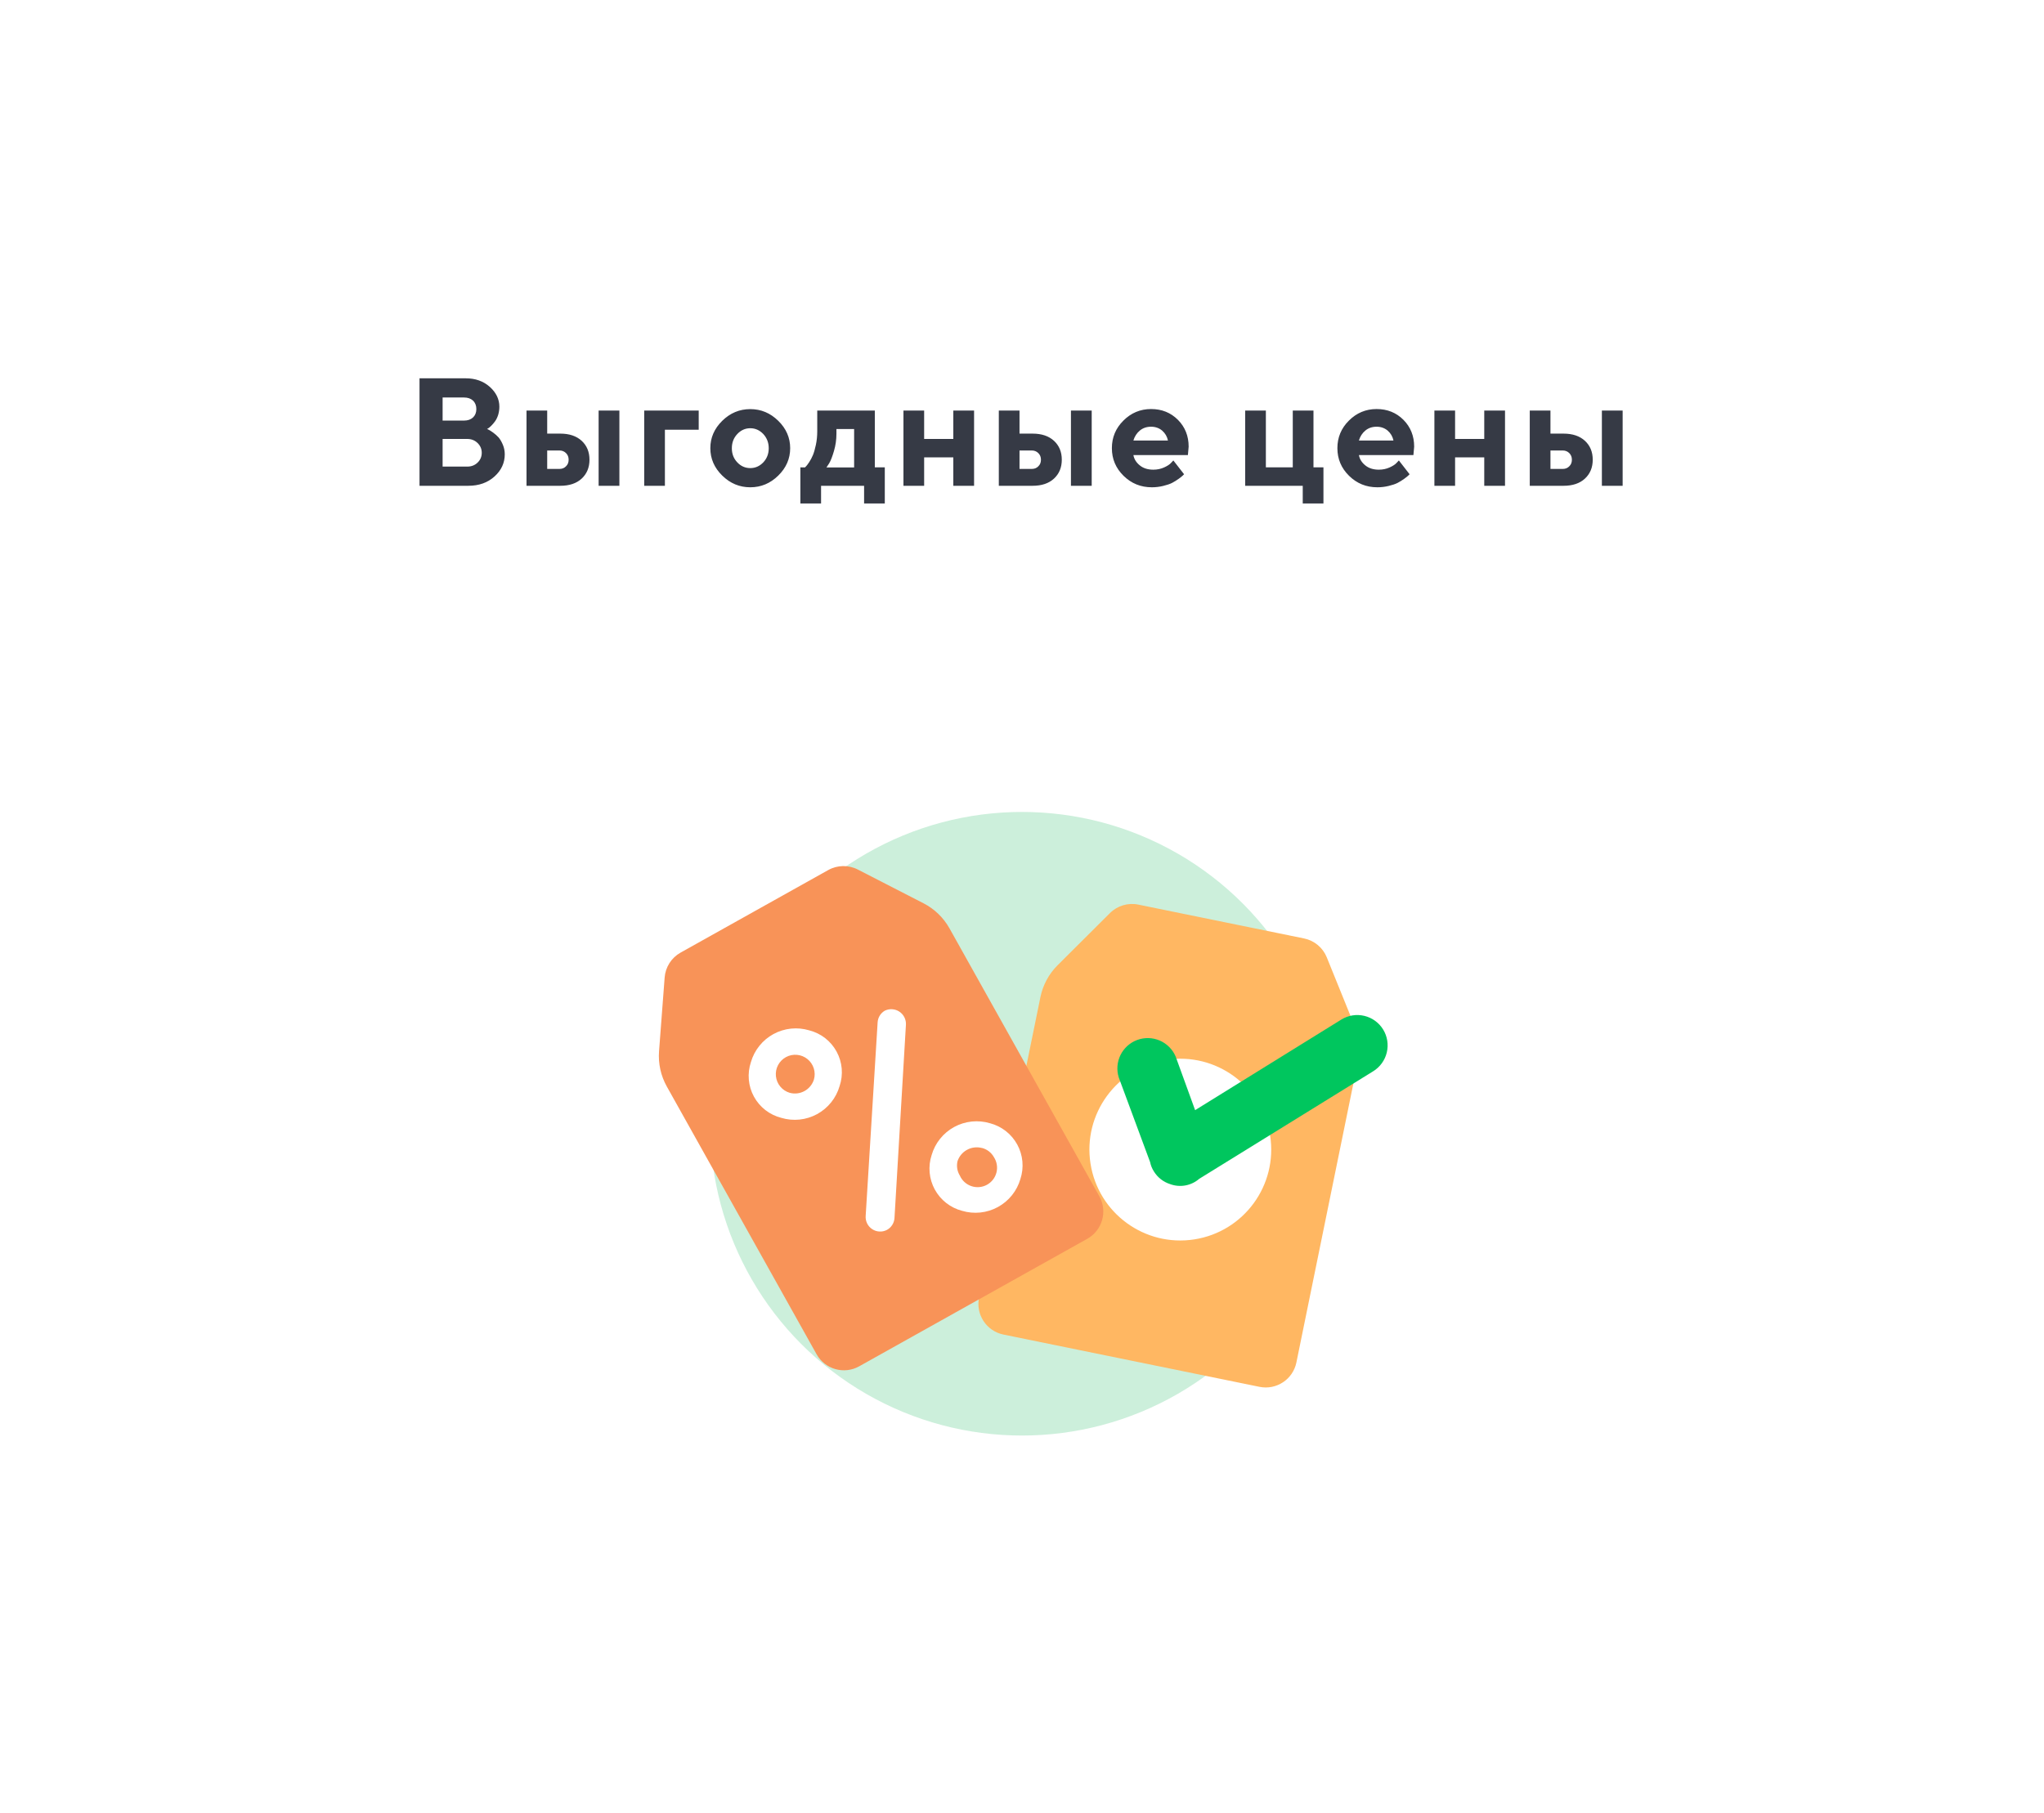 <svg width="213" height="189" viewBox="0 0 213 189" fill="none" xmlns="http://www.w3.org/2000/svg">
<g filter="url(#filter0_d_1457_579)">
<rect x="17.998" y="17.631" width="175" height="150" rx="10" fill="white"/>
<path d="M47.795 48.635C48.905 48.635 49.811 48.315 50.53 47.666C51.241 47.025 51.6 46.252 51.6 45.353C51.6 44.994 51.53 44.658 51.397 44.346C51.264 44.033 51.116 43.783 50.959 43.596C50.795 43.416 50.608 43.252 50.397 43.096C50.178 42.94 50.03 42.846 49.952 42.807C49.873 42.768 49.803 42.736 49.756 42.713L49.889 42.635C49.967 42.588 50.077 42.494 50.202 42.369C50.327 42.244 50.459 42.088 50.592 41.908C50.717 41.736 50.827 41.51 50.913 41.244C50.991 40.978 51.038 40.69 51.038 40.393C51.038 39.611 50.702 38.916 50.038 38.322C49.373 37.728 48.538 37.432 47.522 37.432H42.717V48.635H47.795ZM45.123 46.635V43.752H47.678C48.116 43.752 48.475 43.893 48.764 44.174C49.053 44.455 49.202 44.791 49.202 45.197C49.202 45.603 49.053 45.947 48.764 46.221C48.475 46.502 48.116 46.635 47.678 46.635H45.123ZM47.358 39.432C47.748 39.432 48.061 39.541 48.295 39.76C48.522 39.978 48.639 40.275 48.639 40.635C48.639 41.002 48.522 41.291 48.295 41.51C48.061 41.728 47.748 41.838 47.358 41.838H45.123V39.432H47.358ZM63.545 40.791H61.381V48.635H63.545V40.791ZM56.022 46.877V44.955H57.303C57.577 44.955 57.803 45.049 57.983 45.228C58.17 45.416 58.256 45.643 58.256 45.916C58.256 46.197 58.17 46.424 57.983 46.603C57.803 46.791 57.577 46.877 57.303 46.877H56.022ZM60.428 45.916C60.428 45.103 60.155 44.447 59.616 43.947C59.069 43.447 58.327 43.197 57.381 43.197H56.022V40.791H53.866V48.635H57.381C58.334 48.635 59.077 48.385 59.616 47.885C60.155 47.385 60.428 46.728 60.428 45.916ZM71.811 40.791H66.131V48.635H68.288V42.791H71.811V40.791ZM75.264 44.721C75.264 44.135 75.452 43.643 75.835 43.236C76.21 42.838 76.663 42.635 77.186 42.635C77.702 42.635 78.155 42.838 78.538 43.236C78.913 43.643 79.108 44.135 79.108 44.721C79.108 45.307 78.913 45.799 78.538 46.197C78.155 46.596 77.702 46.791 77.186 46.791C76.663 46.791 76.21 46.596 75.835 46.197C75.452 45.799 75.264 45.307 75.264 44.721ZM81.342 44.713C81.342 43.627 80.928 42.674 80.1 41.861C79.272 41.049 78.303 40.643 77.186 40.643C76.061 40.643 75.092 41.049 74.264 41.861C73.436 42.674 73.022 43.627 73.022 44.713C73.022 45.807 73.436 46.76 74.264 47.572C75.092 48.385 76.061 48.791 77.186 48.791C78.303 48.791 79.272 48.385 80.1 47.572C80.928 46.76 81.342 45.807 81.342 44.713ZM82.405 46.713V50.478H84.561V48.635H89.045V50.478H91.202V46.713H90.163V40.791H84.163V42.955C84.163 43.447 84.116 43.916 84.022 44.361C83.928 44.799 83.827 45.158 83.717 45.424C83.608 45.69 83.475 45.94 83.327 46.166C83.178 46.385 83.077 46.525 83.014 46.588C82.952 46.643 82.913 46.69 82.881 46.721L82.405 46.713ZM86.163 42.721H88.006V46.721H85.124L85.397 46.307C85.569 46.025 85.733 45.596 85.905 45.01C86.077 44.424 86.163 43.822 86.163 43.205V42.721ZM95.303 45.674H98.342V48.635H100.506V40.791H98.342V43.752H95.303V40.791H93.147V48.635H95.303V45.674ZM112.764 40.791H110.6V48.635H112.764V40.791ZM105.241 46.877V44.955H106.522C106.795 44.955 107.022 45.049 107.202 45.228C107.389 45.416 107.475 45.643 107.475 45.916C107.475 46.197 107.389 46.424 107.202 46.603C107.022 46.791 106.795 46.877 106.522 46.877H105.241ZM109.647 45.916C109.647 45.103 109.374 44.447 108.834 43.947C108.288 43.447 107.545 43.197 106.6 43.197H105.241V40.791H103.084V48.635H106.6C107.553 48.635 108.295 48.385 108.834 47.885C109.374 47.385 109.647 46.728 109.647 45.916ZM122.788 45.432L122.866 44.557C122.866 43.44 122.491 42.51 121.749 41.76C120.999 41.01 120.069 40.635 118.952 40.635C117.827 40.635 116.866 41.041 116.069 41.838C115.264 42.635 114.866 43.596 114.866 44.713C114.866 45.838 115.272 46.799 116.084 47.596C116.897 48.393 117.874 48.791 119.03 48.791C119.436 48.791 119.827 48.744 120.209 48.65C120.592 48.557 120.905 48.455 121.147 48.33C121.381 48.205 121.608 48.065 121.827 47.908C122.038 47.752 122.178 47.643 122.241 47.58L122.389 47.432L121.272 45.994L121.045 46.236C120.905 46.4 120.655 46.565 120.311 46.721C119.967 46.877 119.592 46.955 119.186 46.955C118.624 46.955 118.155 46.815 117.788 46.518C117.413 46.221 117.186 45.861 117.108 45.432H122.788ZM118.952 42.478C119.405 42.478 119.795 42.619 120.108 42.885C120.42 43.158 120.624 43.502 120.709 43.916H117.108C117.233 43.494 117.459 43.143 117.78 42.877C118.1 42.611 118.491 42.478 118.952 42.478ZM128.756 48.635H134.756V50.478H136.913V46.713H135.874V40.791H133.717V46.713H130.913V40.791H128.756V48.635ZM146.288 45.432L146.366 44.557C146.366 43.44 145.991 42.51 145.249 41.76C144.499 41.01 143.569 40.635 142.452 40.635C141.327 40.635 140.366 41.041 139.569 41.838C138.764 42.635 138.366 43.596 138.366 44.713C138.366 45.838 138.772 46.799 139.584 47.596C140.397 48.393 141.374 48.791 142.53 48.791C142.936 48.791 143.327 48.744 143.709 48.65C144.092 48.557 144.405 48.455 144.647 48.33C144.881 48.205 145.108 48.065 145.327 47.908C145.538 47.752 145.678 47.643 145.741 47.58L145.889 47.432L144.772 45.994L144.545 46.236C144.405 46.4 144.155 46.565 143.811 46.721C143.467 46.877 143.092 46.955 142.686 46.955C142.124 46.955 141.655 46.815 141.288 46.518C140.913 46.221 140.686 45.861 140.608 45.432H146.288ZM142.452 42.478C142.905 42.478 143.295 42.619 143.608 42.885C143.92 43.158 144.124 43.502 144.209 43.916H140.608C140.733 43.494 140.959 43.143 141.28 42.877C141.6 42.611 141.991 42.478 142.452 42.478ZM150.631 45.674H153.67V48.635H155.834V40.791H153.67V43.752H150.631V40.791H148.475V48.635H150.631V45.674ZM168.092 40.791H165.928V48.635H168.092V40.791ZM160.569 46.877V44.955H161.85C162.124 44.955 162.35 45.049 162.53 45.228C162.717 45.416 162.803 45.643 162.803 45.916C162.803 46.197 162.717 46.424 162.53 46.603C162.35 46.791 162.124 46.877 161.85 46.877H160.569ZM164.975 45.916C164.975 45.103 164.702 44.447 164.163 43.947C163.616 43.447 162.874 43.197 161.928 43.197H160.569V40.791H158.413V48.635H161.928C162.881 48.635 163.624 48.385 164.163 47.885C164.702 47.385 164.975 46.728 164.975 45.916Z" fill="#363A45"/>
<circle cx="105.499" cy="115.131" r="32.5" fill="#CCEFDB"/>
<path d="M114.664 93.174C115.438 92.403 116.547 92.07 117.617 92.289L134.892 95.816C135.962 96.035 136.851 96.775 137.261 97.787L140.15 104.92C140.631 106.109 140.751 107.414 140.495 108.671L134.095 140.011C133.735 141.775 132.013 142.913 130.249 142.553L103.564 137.104C101.8 136.743 100.662 135.021 101.023 133.257L107.42 101.927C107.677 100.671 108.298 99.518 109.206 98.613L114.664 93.174Z" fill="#FFB762"/>
<path d="M68.261 99.892C68.344 98.802 68.967 97.826 69.92 97.293L85.308 88.688C86.261 88.155 87.418 88.135 88.39 88.634L95.234 92.151C96.376 92.737 97.319 93.648 97.945 94.768L113.557 122.685C114.436 124.257 113.874 126.243 112.303 127.122L88.532 140.415C86.961 141.293 84.974 140.732 84.096 139.16L68.488 111.251C67.862 110.132 67.58 108.853 67.677 107.575L68.261 99.892Z" fill="#F89358"/>
<path d="M86.492 111.205C86.314 111.823 86.015 112.399 85.612 112.901C85.21 113.403 84.712 113.819 84.148 114.127C83.583 114.435 82.963 114.628 82.323 114.695C81.684 114.762 81.037 114.701 80.421 114.517C79.819 114.365 79.254 114.09 78.762 113.709C78.271 113.328 77.864 112.85 77.566 112.304C77.268 111.759 77.087 111.157 77.033 110.538C76.979 109.919 77.053 109.295 77.252 108.706C77.43 108.088 77.729 107.512 78.132 107.01C78.534 106.509 79.032 106.092 79.597 105.784C80.161 105.476 80.781 105.283 81.421 105.216C82.06 105.149 82.707 105.21 83.323 105.395C83.925 105.546 84.49 105.821 84.982 106.202C85.473 106.583 85.88 107.061 86.178 107.607C86.476 108.153 86.657 108.754 86.712 109.373C86.766 109.992 86.691 110.616 86.492 111.205ZM91.196 103.35C91.437 103.231 91.705 103.177 91.973 103.195C92.241 103.212 92.5 103.299 92.724 103.448C92.947 103.597 93.128 103.802 93.247 104.042C93.367 104.283 93.421 104.551 93.404 104.819L92.212 124.965C92.194 125.223 92.112 125.472 91.972 125.688C91.831 125.905 91.638 126.083 91.41 126.204C91.171 126.325 90.904 126.381 90.636 126.365C90.368 126.35 90.109 126.264 89.886 126.116C89.662 125.967 89.481 125.763 89.362 125.522C89.244 125.282 89.191 125.014 89.209 124.747L90.455 104.571C90.468 104.322 90.543 104.08 90.672 103.867C90.801 103.654 90.981 103.477 91.196 103.35ZM81.29 111.905C81.807 112.047 82.359 111.982 82.83 111.725C83.301 111.468 83.654 111.039 83.816 110.527C83.927 110.143 83.921 109.735 83.801 109.354C83.68 108.973 83.45 108.636 83.138 108.386C82.826 108.135 82.447 107.983 82.049 107.948C81.651 107.912 81.251 107.995 80.9 108.187C80.549 108.378 80.263 108.669 80.077 109.023C79.891 109.377 79.814 109.778 79.856 110.176C79.897 110.573 80.056 110.95 80.311 111.257C80.566 111.565 80.907 111.79 81.29 111.905ZM96.083 118.395C96.262 117.776 96.562 117.199 96.965 116.697C97.368 116.195 97.867 115.777 98.432 115.469C98.998 115.16 99.619 114.967 100.259 114.9C100.9 114.833 101.547 114.893 102.164 115.077C102.764 115.234 103.326 115.512 103.814 115.894C104.303 116.276 104.708 116.753 105.005 117.298C105.302 117.842 105.484 118.441 105.541 119.059C105.597 119.676 105.527 120.299 105.334 120.888C105.155 121.507 104.855 122.084 104.452 122.586C104.048 123.088 103.55 123.505 102.984 123.814C102.419 124.122 101.798 124.316 101.157 124.383C100.517 124.45 99.869 124.39 99.252 124.205C98.652 124.049 98.091 123.771 97.603 123.389C97.114 123.007 96.709 122.529 96.412 121.985C96.115 121.441 95.933 120.841 95.876 120.224C95.819 119.606 95.89 118.984 96.083 118.395ZM101.306 117.655C100.789 117.523 100.241 117.592 99.772 117.848C99.303 118.103 98.949 118.527 98.78 119.033C98.659 119.55 98.748 120.093 99.028 120.544C99.142 120.799 99.307 121.027 99.514 121.215C99.721 121.403 99.964 121.546 100.229 121.635C100.493 121.724 100.774 121.758 101.052 121.733C101.33 121.709 101.6 121.628 101.845 121.494C102.091 121.36 102.305 121.177 102.477 120.956C102.648 120.736 102.771 120.482 102.839 120.211C102.908 119.94 102.919 119.658 102.873 119.383C102.827 119.107 102.725 118.844 102.572 118.61C102.439 118.373 102.259 118.166 102.044 118.001C101.828 117.835 101.58 117.716 101.317 117.65L101.306 117.655Z" fill="white"/>
<circle cx="121.998" cy="117.826" r="9.472" transform="rotate(-8.856 121.998 117.826)" fill="white"/>
<path d="M143.135 105.309C142.697 104.594 141.994 104.083 141.179 103.887C140.364 103.691 139.505 103.826 138.79 104.263L123.54 113.713L121.513 108.128C121.195 107.38 120.602 106.783 119.857 106.461C119.111 106.139 118.27 106.116 117.508 106.397C116.745 106.678 116.121 107.242 115.763 107.971C115.405 108.7 115.341 109.539 115.585 110.314L118.849 119.127C118.919 119.474 119.053 119.805 119.244 120.103C119.631 120.731 120.231 121.2 120.934 121.423C121.442 121.611 121.992 121.659 122.525 121.562C123.058 121.465 123.555 121.227 123.965 120.872L142.094 109.663C142.808 109.223 143.319 108.517 143.514 107.701C143.71 106.885 143.573 106.024 143.135 105.309Z" fill="#00C65E"/>
</g>
<defs>
<filter id="filter0_d_1457_579" x="-0.001" y="0.631" width="213" height="188" filterUnits="userSpaceOnUse" color-interpolation-filters="sRGB">
<feFlood flood-opacity="0" result="BackgroundImageFix"/>
<feColorMatrix in="SourceAlpha" type="matrix" values="0 0 0 0 0 0 0 0 0 0 0 0 0 0 0 0 0 0 127 0" result="hardAlpha"/>
<feMorphology radius="3" operator="dilate" in="SourceAlpha" result="effect1_dropShadow_1457_579"/>
<feOffset dx="1" dy="2"/>
<feGaussianBlur stdDeviation="8"/>
<feColorMatrix type="matrix" values="0 0 0 0 0.212 0 0 0 0 0.227 0 0 0 0 0.271 0 0 0 0.08 0"/>
<feBlend mode="normal" in2="BackgroundImageFix" result="effect1_dropShadow_1457_579"/>
<feBlend mode="normal" in="SourceGraphic" in2="effect1_dropShadow_1457_579" result="shape"/>
</filter>
</defs>
</svg>
